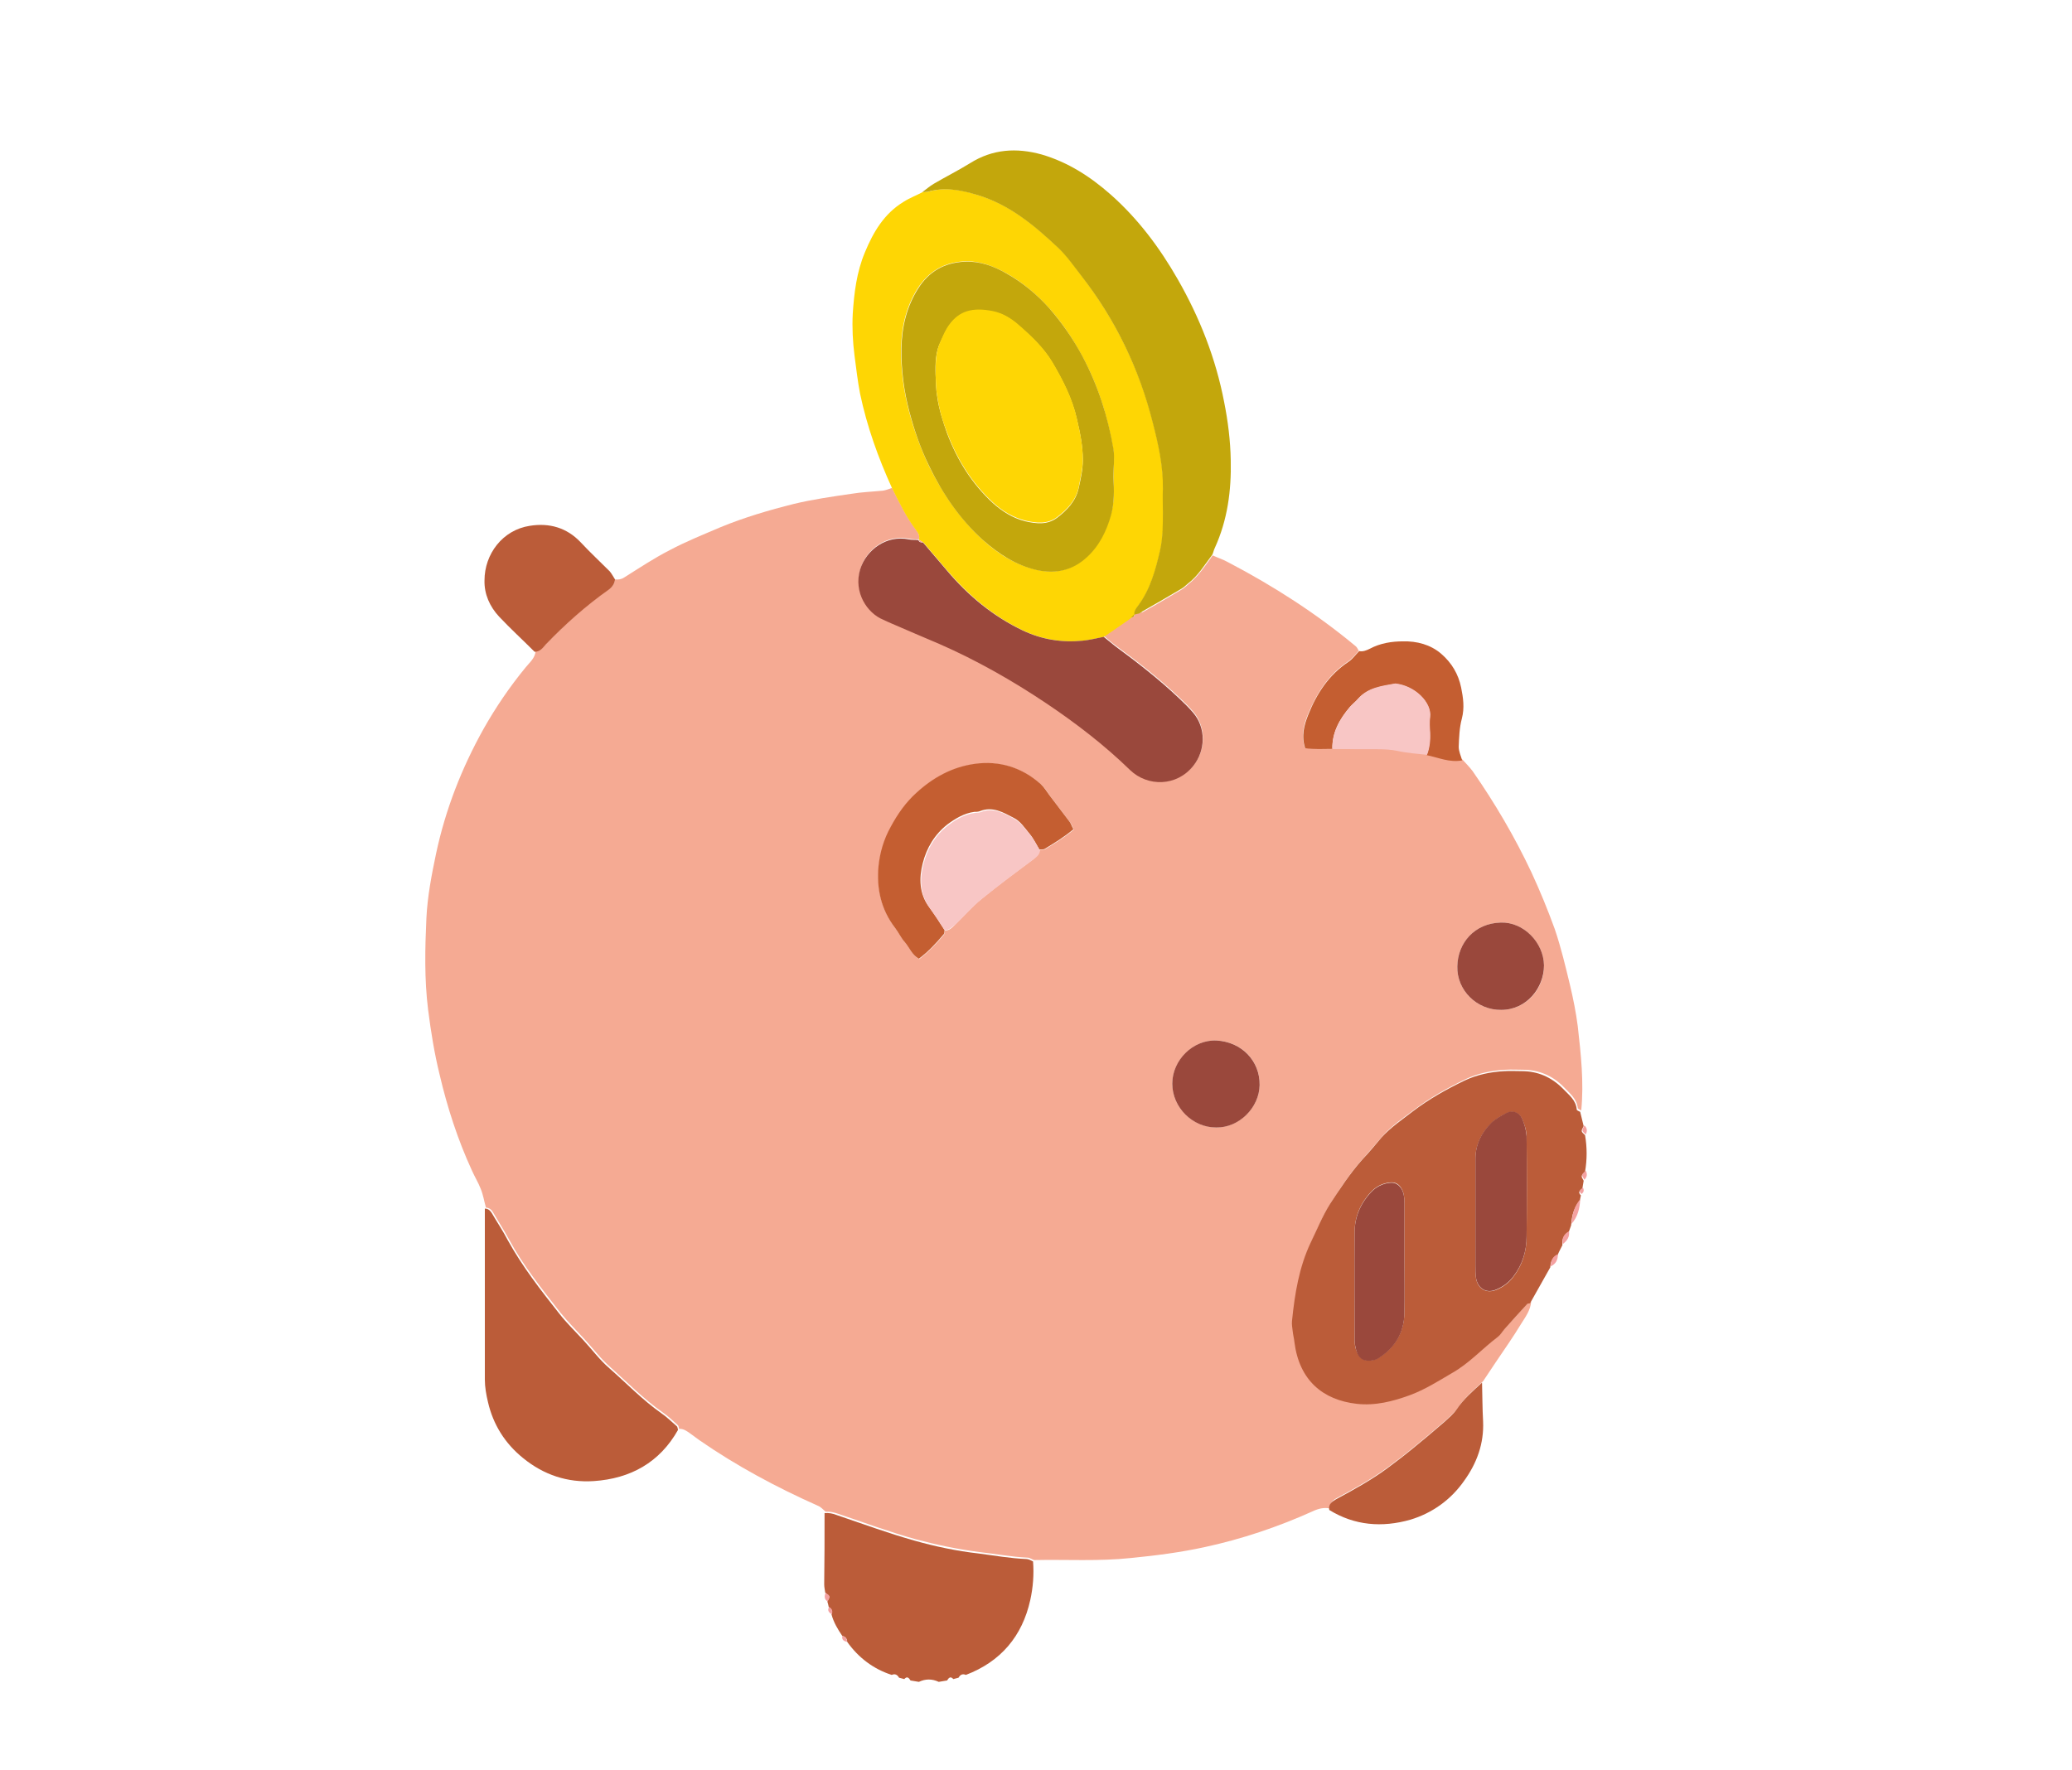 <?xml version="1.0" encoding="utf-8"?>
<!-- Generator: Adobe Illustrator 23.0.1, SVG Export Plug-In . SVG Version: 6.00 Build 0)  -->
<svg version="1.1" id="Layer_1" xmlns="http://www.w3.org/2000/svg" xmlns:xlink="http://www.w3.org/1999/xlink" x="0px" y="0px"
	 viewBox="0 0 595.3 508.7" style="enable-background:new 0 0 595.3 508.7;" xml:space="preserve">
<style type="text/css">
	.st0{fill:#F4A1A1;}
	.st1{fill:#ACB8B8;}
	.st2{fill:#C99B8D;}
	.st3{fill:#EBCFC3;}
	.st4{fill:#D0C4C0;}
	.st5{fill:#EDDEDA;}
	.st6{fill:#223564;}
	.st7{fill:#3672B8;}
	.st8{fill:#CFCFE6;}
	.st9{fill:#FDEDEB;}
	.st10{fill:#E4E5E4;}
	.st11{fill:#555865;}
	.st12{fill:#C4946C;}
	.st13{fill:#A8714B;}
	.st14{fill:#767B8A;}
	.st15{fill:#E2B162;}
	.st16{fill:#E99393;}
	.st17{fill:#F6E0A9;}
	.st18{fill:#D8D8D7;}
	.st19{fill:#865339;}
	.st20{fill:#E56766;}
	.st21{fill:#AAC9E2;}
	.st22{fill:#F2D67B;}
	.st23{fill:#FFFFFF;}
	.st24{fill:#F5AA93;}
	.st25{fill:#FED604;}
	.st26{fill:#BB5C39;}
	.st27{fill:#C3A70C;}
	.st28{fill:#C45E31;}
	.st29{fill:#9A483C;}
	.st30{fill:#F8C6C5;}
</style>
<g>
	<path class="st24" d="M176.7,166.5c1,0.1,1.8,0,2.7-0.6c4.3-2.7,8.5-5.5,13-7.8c4.7-2.5,9.7-4.5,14.6-6.6
		c6.8-2.8,13.9-4.9,21.1-6.7c5.4-1.3,11-2.1,16.5-2.9c3-0.5,6-0.6,9-0.9c0.9-0.1,1.8-0.5,2.7-0.8c2.1,4.2,4.2,8.5,7,12.2
		c0.6,0.8,1,1.6,0.7,2.6c-0.9,0-1.9,0-2.8-0.2c-6.2-1.3-12.3,2.8-14,8.7c-1.9,6.4,2,12.5,6.7,14.4c0.8,0.3,1.5,0.7,2.2,1
		c4.7,2,9.4,3.9,14,6c10.7,4.7,20.9,10.4,30.6,17c8.5,5.8,16.7,12,24.1,19.2c5,4.8,13.3,4.8,18.2-1.3c3.5-4.4,3.5-10.9-0.1-15.2
		c-1.3-1.5-2.6-2.8-4-4.1c-5.8-5.5-12.1-10.4-18.5-15.1c-1.1-0.8-2.1-1.7-3.2-2.6c2.4-1.6,4.7-3.3,7.1-4.9c0.3-0.2,0.6-0.5,0.9-0.7
		l-0.1,0.1c0.5,0,0.9-0.2,0.9-0.9c0,0,0,0,0,0c0.8-0.2,1.6-0.2,2.3-0.5c3.8-2.1,7.5-4.3,11.2-6.5c0.7-0.4,1.3-1,1.9-1.5
		c2.9-2.3,4.9-5.4,7-8.3c1.5,0.7,3.1,1.2,4.5,2c13,6.8,25.3,14.7,36.6,24.1c0.4,0.3,0.6,0.9,0.9,1.3c-1,1.1-1.9,2.3-3.1,3.1
		c-5.6,3.7-9,9.1-11.5,15.1c-1.2,3-2.1,6.2-0.9,9.7c2.6,0.4,5.2,0.2,7.8,0.2c4.4,0,8.7,0,13.1,0c1.9,0,3.8,0.1,5.7,0.5
		c2.8,0.6,5.6,0.7,8.4,1.1c3.4,0.7,6.6,2.2,10.2,1.5c1,1.1,2.1,2.2,3,3.4c6.4,9.2,12.1,18.9,16.9,29.1c2.5,5.4,4.7,10.8,6.7,16.3
		c1.8,5.3,3.1,10.8,4.4,16.2c0.9,3.8,1.7,7.8,2.2,11.7c0.9,8,1.8,16.1,1,24.2c-0.3-0.2-0.9-0.4-1-0.7c-0.3-2.7-2.3-4.2-4-6
		c-3.2-3.3-7.2-5-11.8-5c-1.6,0-3.3-0.1-4.9,0c-4,0.2-7.9,1-11.5,2.7c-5.2,2.5-10.2,5.3-14.8,8.8c-3.2,2.4-6.5,4.6-9.1,7.6
		c-1.8,2-3.6,4.2-5.4,6.2c-3.6,3.9-6.5,8.4-9.4,12.9c-2.3,3.5-3.8,7.3-5.5,11c-3.4,7.2-4.6,14.9-5.4,22.6c-0.1,0.9,0.1,1.9,0.2,2.9
		c0.1,1.1,0.4,2.1,0.5,3.2c1.5,11,8.2,16.6,17.9,17.7c5.3,0.6,10.3-0.7,15.3-2.5c4.3-1.5,8.1-4,12-6.3c4.9-2.9,8.7-7,13.2-10.4
		c0.7-0.6,1.2-1.5,1.9-2.2c2.2-2.4,4.4-4.9,6.6-7.3c0.2-0.2,0.5-0.1,0.8-0.2c-0.2,2.4-1.6,4.3-2.8,6.2c-2.3,3.8-4.9,7.5-7.4,11.2
		c-1.2,1.8-2.4,3.6-3.6,5.4c-2.6,2.4-5.3,4.7-7.3,7.7c-0.9,1.3-2.2,2.4-3.4,3.5c-3.1,2.7-6.2,5.3-9.4,7.9c-2.3,1.9-4.7,3.7-7.1,5.5
		c-4.6,3.4-9.6,6.2-14.7,8.9c-1.3,0.7-2.3,1.5-2,3.1c-1.8-0.4-3.4,0-5.1,0.8c-10,4.5-20.4,8-31.1,10.3c-6.9,1.5-13.9,2.4-21,3.1
		c-9.3,1-18.6,0.4-27.9,0.6c-0.6-0.2-1.3-0.7-1.9-0.7c-4.6-0.2-9.2-1.1-13.8-1.6c-6.2-0.8-12.4-2.1-18.4-3.7
		c-7.5-2.1-14.8-4.8-22.2-7.3c-1.2-0.4-2.3-0.7-3.6-0.6c-0.7-0.6-1.4-1.4-2.2-1.7c-11.9-5.3-23.3-11.4-34-18.8
		c-0.9-0.6-1.7-1.3-2.6-1.9c-1-0.7-2-1.5-3.3-1.4c-0.1-0.4-0.1-0.9-0.4-1.1c-1.4-1.3-2.8-2.6-4.4-3.7c-5.4-3.8-10-8.5-14.9-12.9
		c-2.8-2.4-5-5.4-7.5-8.1c-2.3-2.5-4.7-4.9-6.9-7.6c-5.3-6.8-10.7-13.5-14.8-21.1c-1.4-2.6-3.1-5.2-4.6-7.8c-0.5-0.8-1.1-1.2-2-1.3
		c-0.5-1.8-0.8-3.7-1.5-5.4c-0.7-1.8-1.7-3.4-2.5-5.2c-4.1-8.9-7.1-18.2-9.3-27.6c-1.5-6.1-2.5-12.3-3.3-18.6
		c-1.1-8.8-0.9-17.6-0.5-26.3c0.3-6.3,1.5-12.5,2.8-18.7c2.7-12.6,7.3-24.4,13.6-35.7c3.5-6.2,7.5-12.1,12.1-17.7
		c1.2-1.5,2.8-2.7,2.9-4.9c1.6,0,2.4-1.2,3.3-2.2c5.6-5.7,11.4-11,17.9-15.6C175.8,168.7,176.6,167.8,176.7,166.5z M298.7,244.2
		c0.5-0.1,1.2,0.1,1.6-0.2c2.8-1.7,5.6-3.4,8.2-5.6c-0.4-0.9-0.7-1.7-1.2-2.3c-1.9-2.5-3.8-5-5.7-7.5c-0.8-1.1-1.5-2.4-2.5-3.2
		c-5.5-4.8-11.9-6.8-19-5.8c-6.4,0.9-11.9,3.9-16.7,8.3c-3.1,2.8-5.4,6.1-7.4,9.8c-1.9,3.6-3.1,7.4-3.5,11.3
		c-0.6,6.5,0.7,12.5,4.8,17.8c1,1.3,1.7,2.9,2.8,4.1c1.3,1.5,2,3.6,4,4.7c2.7-2.1,5-4.5,7.1-7c0.2-0.3,0.2-0.8,0.3-1.2
		c1.4,0,2.2-1,3.1-1.9c2.4-2.4,4.7-5,7.4-7.2c4.9-4,9.9-7.7,15-11.5C297.8,246,298.6,245.4,298.7,244.2z M431.3,290.2
		c7.4,0,12.4-6.3,12.3-12.8c-0.1-6.6-5.9-12.5-12.4-12.3c-7.6,0.2-12.4,5.9-12.5,12.6C418.5,284.6,424.4,290.3,431.3,290.2z
		 M361.9,311.8c0.1-6.9-5-12.4-12.4-12.8c-6.7-0.3-12.7,5.7-12.7,12.4c0,6.8,5.8,12.5,12.6,12.6C356,324,361.8,318.3,361.9,311.8z"
		/>
	<path class="st25" d="M264,155.1c0.3-1-0.1-1.8-0.7-2.6c-2.9-3.8-4.9-8-7-12.2c-4-8.8-7.2-17.7-9.2-27.2c-0.7-3.6-1.1-7.3-1.6-11
		c-0.5-4-0.7-7.9-0.5-11.9c0.4-6,1.1-12,3.5-17.7c2.4-5.8,5.5-11.1,11.1-14.5c1.7-1.1,3.6-1.8,5.5-2.8c0.5,0,1.1,0,1.6-0.1
		c4.8-1.4,9.4-0.6,14.1,0.9c9.4,2.8,16.6,8.9,23.5,15.4c2.5,2.3,4.4,5.2,6.5,7.9c9.7,12.6,16.6,26.7,20.5,42.2
		c1.6,6.2,3,12.5,2.9,19c0,2.2,0,4.4,0,6.6c0,3.7,0,7.4-0.8,11c-1.3,5.6-2.8,11.2-6.3,15.9c-0.6,0.8-1.2,1.5-1.1,2.6c0,0,0,0,0,0
		c-0.3,0.3-0.6,0.6-0.9,0.9c0,0,0.1-0.1,0.1-0.1c-0.3,0.2-0.6,0.5-0.9,0.7c-2.4,1.6-4.7,3.3-7.1,4.9c-2,0.4-4,0.9-6,1.1
		c-6,0.6-11.7-0.3-17.2-2.9c-8.6-4.1-15.6-10-21.8-17.2c-2.3-2.7-4.6-5.4-6.9-8.1C264.8,155.6,264.4,155.3,264,155.1L264,155.1z
		 M319.9,137.1c0-2.7,0.4-5.6-0.1-8.2c-1.6-9.4-4.4-18.4-9-26.8c-2.7-5-5.8-9.6-9.6-13.8c-3.5-3.9-7.5-7.2-12.1-9.8
		c-3.8-2.1-7.7-3.6-12.1-3.4c-5.8,0.3-10.2,2.9-13.3,7.7c-3.3,5.2-4.7,11-4.8,17.2c-0.1,6.2,0.7,12.2,2.3,18.3
		c1.4,5.3,3.3,10.5,5.6,15.4c3.9,7.9,8.8,15.2,15.3,21.2c4.5,4.2,9.6,7.4,15.6,8.8c5.4,1.3,10.2,0.2,14.5-3.7
		c3.6-3.3,5.5-7.4,6.9-12C320.2,144.5,320.1,140.8,319.9,137.1z"/>
	<path class="st26" d="M439.6,374.5c-0.3,0.1-0.6,0-0.8,0.2c-2.2,2.4-4.4,4.8-6.6,7.3c-0.6,0.7-1.1,1.6-1.9,2.2
		c-4.5,3.4-8.2,7.6-13.2,10.4c-3.9,2.3-7.7,4.7-12,6.3c-4.9,1.8-10,3.1-15.3,2.5c-9.7-1.1-16.5-6.7-17.9-17.7
		c-0.1-1.1-0.4-2.1-0.5-3.2c-0.1-0.9-0.3-1.9-0.2-2.9c0.8-7.8,2-15.4,5.4-22.6c1.8-3.7,3.3-7.5,5.5-11c2.9-4.4,5.8-8.9,9.4-12.9
		c1.9-2,3.6-4.1,5.4-6.2c2.7-3,6-5.2,9.1-7.6c4.6-3.5,9.6-6.3,14.8-8.8c3.6-1.7,7.5-2.5,11.5-2.7c1.6-0.1,3.3,0,4.9,0
		c4.6,0,8.5,1.7,11.8,5c1.7,1.8,3.8,3.3,4,6c0,0.3,0.6,0.5,1,0.7c0.3,1.4,0.7,2.7,1,4.1c-0.8,1.5-0.8,1.5,0.4,2.6
		c0.6,3.5,0.6,7,0,10.5c-1.2,1.2-1.2,1.2-0.4,2.6c-0.1,0.8-0.3,1.6-0.4,2.4c-0.8,0.4-1.3,0.9-0.4,1.8c-0.1,0.5-0.2,1-0.3,1.5
		c-1.5,1.8-2.3,3.9-2.5,7.1c-0.2,0.7-0.5,1.3-0.7,2c-1.5,0.8-2,2.1-1.8,3.7c-0.5,1-1,1.9-1.4,2.9c-1.6,0.6-2,2-2.1,3.5
		C443.6,367.4,441.6,370.9,439.6,374.5z M423.9,349C423.9,349,423.9,349,423.9,349c0,4.9,0,9.9,0,14.8c0,1.2,0,2.5,0.2,3.7
		c0.6,3,3.1,4.3,5.9,3.1c1.9-0.8,3.5-2,4.8-3.7c2.6-3.4,3.8-7.3,3.8-11.5c0.1-9.6,0.1-19.2,0-28.8c0-1.7-0.6-3.5-1.3-5.1
		c-0.8-1.8-2.7-2.5-4.5-1.6c-1.6,0.8-3.2,1.7-4.4,2.9c-2.8,2.8-4.5,6.2-4.5,10.3C423.9,338.3,423.9,343.7,423.9,349z M403.5,361.3
		C403.5,361.3,403.5,361.3,403.5,361.3c0-5.2,0-10.4,0-15.7c0-1.4-0.1-2.7-0.8-4c-0.8-1.4-1.9-2-3.4-1.8c-2.1,0.2-4,1.2-5.4,2.7
		c-3,3.2-4.7,7.1-4.7,11.5c-0.1,10.3,0,20.6,0,30.9c0,1.1,0.1,2.2,0.5,3.2c0.8,2.3,2.4,3.2,4.8,2.7c0.6-0.1,1.3-0.4,1.9-0.8
		c4.5-3,7-7.3,7.1-12.7C403.6,372,403.5,366.7,403.5,361.3z"/>
	<path class="st27" d="M325.9,176.6c-0.1-1.1,0.5-1.8,1.1-2.6c3.5-4.7,5-10.3,6.3-15.9c0.8-3.7,0.8-7.3,0.8-11c0-2.2-0.1-4.4,0-6.6
		c0.1-6.5-1.3-12.8-2.9-19c-3.9-15.5-10.7-29.6-20.5-42.2c-2.1-2.7-4.1-5.6-6.5-7.9c-6.9-6.5-14.1-12.6-23.5-15.4
		c-4.7-1.4-9.3-2.3-14.1-0.9c-0.5,0.1-1.1,0.1-1.6,0.1c1.1-0.8,2.1-1.7,3.3-2.4c3.4-2,7-3.8,10.4-5.9c6.5-4.1,13.4-4.5,20.6-2.5
		c7.5,2.2,13.9,6.3,19.8,11.5c7.9,7,14.1,15.3,19.3,24.4c6.3,11,10.9,22.7,13.3,35.2c1.1,5.5,1.8,11.1,1.9,16.7
		c0.2,8.7-0.9,17.2-4.6,25.3c-0.3,0.6-0.4,1.3-0.7,1.9c-2.2,2.9-4.1,6.1-7,8.3c-0.6,0.5-1.2,1.1-1.9,1.5c-3.7,2.2-7.5,4.4-11.2,6.5
		C327.5,176.4,326.6,176.4,325.9,176.6z"/>
	<path class="st26" d="M139.3,347.3c0.9,0,1.5,0.5,2,1.3c1.5,2.6,3.2,5.1,4.6,7.8c4.2,7.6,9.5,14.4,14.8,21.1
		c2.1,2.7,4.6,5.1,6.9,7.6c2.5,2.7,4.7,5.7,7.5,8.1c4.9,4.3,9.5,9.1,14.9,12.9c1.6,1.1,2.9,2.4,4.4,3.7c0.3,0.2,0.3,0.8,0.4,1.1
		c-5.3,9.4-13.7,14-24.2,14.7c-7.6,0.5-14.4-1.8-20.3-6.6c-5.2-4.2-8.6-9.6-10.1-16.1c-0.5-2.1-0.9-4.3-0.9-6.5
		C139.3,380,139.3,363.6,139.3,347.3z"/>
	<path class="st26" d="M236.9,434.8c1.2-0.1,2.4,0.1,3.6,0.6c7.4,2.5,14.7,5.2,22.2,7.3c6,1.7,12.2,3,18.4,3.7
		c4.6,0.6,9.1,1.4,13.8,1.6c0.6,0,1.3,0.4,1.9,0.7c0.3,3.7,0,7.5-0.8,11.1c-2.3,10.4-8.5,17.7-18.5,21.5c-0.9-0.4-1.6-0.1-2.1,0.8
		c-0.5,0.1-1,0.3-1.5,0.4c-0.8-0.9-1.3-0.4-1.8,0.4c-0.8,0.1-1.6,0.3-2.4,0.4c-1.9-0.9-3.8-0.9-5.7,0c-0.8-0.1-1.6-0.3-2.4-0.4
		c-0.5-0.8-1-1.3-1.8-0.4c-0.5-0.1-1-0.3-1.5-0.4c-0.5-0.9-1.2-1.2-2.1-0.8c-5.3-1.7-9.6-5-12.8-9.5c0-0.9-0.5-1.5-1.4-1.7
		c-1.3-1.9-2.5-3.9-3.1-6.2c0.3-0.9,0.1-1.6-0.8-2.1c-0.1-0.5-0.2-1-0.4-1.6c0.8-1.5,0.8-1.5-0.6-2.5c-0.1-0.8-0.3-1.6-0.3-2.4
		C236.9,448.4,236.9,441.6,236.9,434.8z"/>
	<path class="st26" d="M176.7,166.5c-0.1,1.3-0.9,2.3-1.9,3c-6.5,4.6-12.4,9.9-17.9,15.6c-0.9,1-1.7,2.2-3.3,2.2
		c-3.4-3.4-6.9-6.6-10.2-10.1c-2.7-2.9-4.3-6.5-4.2-10.4c0-7.6,5.2-14.5,13-15.7c5.6-0.9,10.6,0.5,14.6,4.7c2.7,2.9,5.6,5.6,8.4,8.4
		C175.7,164.8,176.2,165.7,176.7,166.5z"/>
	<path class="st28" d="M382.8,215.2c-2.6,0-5.2,0.2-7.8-0.2c-1.2-3.5-0.3-6.7,0.9-9.7c2.4-6,5.9-11.4,11.5-15.1
		c1.2-0.8,2.1-2.1,3.1-3.1c1.1,0.2,2.1-0.2,3.1-0.7c3-1.6,6.3-2.1,9.5-2.1c3.9-0.1,7.9,0.9,11,3.6c3,2.6,4.9,5.8,5.7,9.7
		c0.6,3,1,5.8,0.2,8.9c-0.7,2.6-0.8,5.4-0.9,8.1c0,1.3,0.6,2.6,1,3.9c-3.6,0.7-6.8-0.8-10.2-1.5c0.7-2.1,1-4.2,0.9-6.4
		c-0.1-1.5-0.2-3,0-4.5c0.6-4.1-4.2-9-10-9.6c-3.9,0.8-7.9,1.2-10.7,4.4c-0.7,0.8-1.6,1.5-2.3,2.3
		C384.9,206.6,382.7,210.5,382.8,215.2z"/>
	<path class="st26" d="M381.9,433.9c-0.3-1.7,0.8-2.4,2-3.1c5-2.7,10.1-5.5,14.7-8.9c2.4-1.8,4.8-3.6,7.1-5.5
		c3.2-2.6,6.3-5.2,9.4-7.9c1.2-1.1,2.5-2.2,3.4-3.5c2-3,4.7-5.3,7.3-7.7c0.1,3.7,0.1,7.4,0.3,11.1c0.3,6.4-1.8,12.1-5.5,17.2
		c-3.8,5.4-9.1,9.2-15.4,11.1C397.1,439,389.2,438.4,381.9,433.9z"/>
	<path class="st0" d="M451.5,351.7c0.2-3.1,1-5.3,2.5-7.1C453.9,347.2,453.3,349.7,451.5,351.7z"/>
	<path class="st0" d="M445.5,363.9c0.1-1.5,0.5-2.9,2.1-3.5C447.6,361.9,447.1,363.2,445.5,363.9z"/>
	<path class="st0" d="M449,357.5c-0.3-1.7,0.3-2.9,1.8-3.7C451,355.4,450.3,356.5,449,357.5z"/>
	<path class="st0" d="M237.2,457.7c1.4,1,1.4,1,0.6,2.5C236.8,459.6,236.8,458.7,237.2,457.7z"/>
	<path class="st0" d="M455.6,326c-1.2-1.1-1.2-1.1-0.4-2.6C456,324.1,456.1,325,455.6,326z"/>
	<path class="st0" d="M455.2,339c-0.9-1.4-0.9-1.4,0.4-2.6C456.1,337.4,456,338.2,455.2,339z"/>
	<path class="st0" d="M454.4,343.1c-1-0.8-0.4-1.3,0.4-1.8C455.2,342.1,455,342.6,454.4,343.1z"/>
	<path class="st0" d="M238.2,461.8c0.9,0.5,1.1,1.2,0.8,2.1C238.2,463.4,237.6,462.8,238.2,461.8z"/>
	<path class="st0" d="M242,470.1c0.9,0.2,1.3,0.8,1.4,1.7C242.4,471.6,241.8,471.2,242,470.1z"/>
	<path class="st29" d="M265.2,155.9c2.3,2.7,4.6,5.4,6.9,8.1c6.1,7.2,13.2,13.1,21.8,17.2c5.5,2.6,11.2,3.5,17.2,2.9
		c2-0.2,4-0.7,6-1.1c1.1,0.9,2.1,1.7,3.2,2.6c6.4,4.7,12.7,9.6,18.5,15.1c1.4,1.3,2.8,2.7,4,4.1c3.7,4.3,3.6,10.8,0.1,15.2
		c-4.8,6.1-13.2,6.1-18.2,1.3c-7.4-7.2-15.6-13.5-24.1-19.2c-9.7-6.5-19.9-12.3-30.6-17c-4.7-2-9.4-4-14-6c-0.8-0.3-1.5-0.7-2.2-1
		c-4.7-1.9-8.6-7.9-6.7-14.4c1.8-5.9,7.8-10,14-8.7c0.9,0.2,1.9,0.1,2.8,0.2c0,0,0,0,0,0C264,155.8,264.6,155.9,265.2,155.9z"/>
	<path class="st28" d="M271.4,267.3c-0.1,0.4,0,0.9-0.3,1.2c-2.1,2.5-4.3,4.9-7.1,7c-2-1.1-2.7-3.2-4-4.7c-1.1-1.2-1.8-2.8-2.8-4.1
		c-4.1-5.3-5.4-11.4-4.8-17.8c0.4-3.9,1.5-7.7,3.5-11.3c2-3.7,4.3-7,7.4-9.8c4.8-4.4,10.3-7.4,16.7-8.3c7.1-1,13.6,1,19,5.8
		c1,0.9,1.7,2.1,2.5,3.2c1.9,2.5,3.8,5,5.7,7.5c0.5,0.6,0.7,1.4,1.2,2.3c-2.6,2.2-5.4,3.9-8.2,5.6c-0.4,0.3-1.1,0.1-1.6,0.2
		c-0.9-1.5-1.7-3.2-2.8-4.5c-1.4-1.7-2.7-3.7-4.6-4.6c-2.9-1.5-6-3.4-9.7-1.9c-0.5,0.2-1.1,0.2-1.6,0.2c-2.9,0.4-5.4,1.9-7.7,3.6
		c-3.7,2.9-6,6.8-7.1,11.2c-1.1,4.3-1,8.7,1.8,12.5C268.6,262.9,270,265.1,271.4,267.3z"/>
	<path class="st30" d="M271.4,267.3c-1.4-2.2-2.8-4.3-4.3-6.4c-2.8-3.9-2.9-8.2-1.8-12.5c1.1-4.5,3.4-8.4,7.1-11.2
		c2.3-1.8,4.8-3.2,7.7-3.6c0.5-0.1,1.1,0,1.6-0.2c3.6-1.5,6.8,0.3,9.7,1.9c1.8,1,3.2,2.9,4.6,4.6c1.1,1.4,1.9,3,2.8,4.5
		c-0.1,1.2-0.9,1.8-1.8,2.5c-5.1,3.8-10.1,7.5-15,11.5c-2.7,2.2-4.9,4.8-7.4,7.2C273.6,266.3,272.8,267.3,271.4,267.3z"/>
	<path class="st29" d="M431.3,290.2c-6.9,0.1-12.8-5.6-12.6-12.5c0.1-6.7,4.9-12.4,12.5-12.6c6.5-0.2,12.3,5.7,12.4,12.3
		C443.6,283.9,438.6,290.2,431.3,290.2z"/>
	<path class="st29" d="M361.9,311.8c-0.1,6.5-5.9,12.3-12.5,12.2c-6.8,0-12.6-5.8-12.6-12.6c0-6.8,6-12.7,12.7-12.4
		C356.8,299.4,362,304.9,361.9,311.8z"/>
	<path class="st30" d="M382.8,215.2c-0.1-4.8,2.1-8.6,5.1-12.1c0.7-0.8,1.6-1.5,2.3-2.3c2.8-3.3,6.8-3.7,10.7-4.4
		c5.7,0.6,10.5,5.5,10,9.6c-0.2,1.5-0.1,3,0,4.5c0.1,2.2-0.1,4.4-0.9,6.4c-2.8-0.3-5.7-0.5-8.4-1.1c-1.9-0.4-3.8-0.5-5.7-0.5
		C391.5,215.3,387.1,215.3,382.8,215.2z"/>
	<path class="st27" d="M324.1,178.1c0.3-0.2,0.6-0.5,0.9-0.7C324.8,177.6,324.4,177.8,324.1,178.1z"/>
	<path class="st27" d="M325,177.4c0.3-0.3,0.6-0.6,0.9-0.9C325.9,177.2,325.5,177.4,325,177.4z"/>
	<path class="st27" d="M319.9,137.1c0.2,3.7,0.3,7.4-0.7,11c-1.3,4.5-3.3,8.7-6.9,12c-4.2,3.9-9.1,4.9-14.5,3.7
		c-6-1.4-11-4.7-15.6-8.8c-6.6-6-11.5-13.3-15.3-21.2c-2.4-4.9-4.2-10.1-5.6-15.4c-1.6-6-2.4-12.1-2.3-18.3c0.1-6.2,1.5-12,4.8-17.2
		c3.1-4.9,7.5-7.4,13.3-7.7c4.4-0.2,8.3,1.2,12.1,3.4c4.6,2.6,8.6,5.9,12.1,9.8c3.7,4.2,6.9,8.8,9.6,13.8c4.5,8.4,7.4,17.4,9,26.8
		C320.3,131.5,319.9,134.3,319.9,137.1z M268.8,107.6c0.1,2.2,0.1,4.4,0.5,6.6c0.5,3.5,1.6,6.9,2.8,10.3c2.9,7.7,7.1,14.5,13.2,20.1
		c2.7,2.4,5.7,4.3,9.3,5.2c3.1,0.7,6.3,1.1,9.1-1c2.9-2.2,5.4-4.8,6.2-8.5c0.6-2.7,1.2-5.3,1.2-8.1c0-4-0.8-7.9-1.7-11.7
		c-1.3-5.8-4-11.1-7-16.2c-2.5-4.3-6.2-7.7-9.9-10.9c-2.1-1.8-4.4-3.3-7.2-3.8c-6-1.2-9.7,0-12.5,3.8c-1,1.4-1.7,3.1-2.5,4.7
		C268.8,101,268.7,104.3,268.8,107.6z"/>
	<path class="st0" d="M265.2,155.9c-0.6,0-1.1-0.1-1.2-0.8C264.4,155.3,264.8,155.6,265.2,155.9z"/>
	<path class="st29" d="M423.9,349c0-5.3,0-10.7,0-16c0-4.1,1.7-7.5,4.5-10.3c1.2-1.2,2.9-2.1,4.4-2.9c1.8-0.9,3.7-0.2,4.5,1.6
		c0.7,1.6,1.2,3.4,1.3,5.1c0.1,9.6,0.1,19.2,0,28.8c0,4.2-1.2,8.1-3.8,11.5c-1.3,1.7-2.9,2.9-4.8,3.7c-2.8,1.3-5.3-0.1-5.9-3.1
		c-0.2-1.2-0.2-2.5-0.2-3.7C423.9,358.9,423.9,354,423.9,349C423.9,349,423.9,349,423.9,349z"/>
	<path class="st29" d="M403.5,361.3c0,5.4,0.1,10.7,0,16.1c-0.1,5.5-2.6,9.7-7.1,12.7c-0.6,0.4-1.2,0.7-1.9,0.8
		c-2.4,0.5-4.1-0.3-4.8-2.7c-0.3-1-0.5-2.2-0.5-3.2c0-10.3-0.1-20.6,0-30.9c0-4.4,1.7-8.3,4.7-11.5c1.4-1.5,3.3-2.5,5.4-2.7
		c1.5-0.2,2.6,0.5,3.4,1.8c0.7,1.3,0.8,2.6,0.8,4C403.5,350.9,403.5,356.1,403.5,361.3C403.5,361.3,403.5,361.3,403.5,361.3z"/>
	<path class="st25" d="M268.8,107.6c0-3.3,0-6.6,1.5-9.7c0.7-1.6,1.4-3.3,2.5-4.7c2.8-3.8,6.5-5,12.5-3.8c2.8,0.6,5.1,2,7.2,3.8
		c3.7,3.2,7.4,6.7,9.9,10.9c3,5.1,5.7,10.3,7,16.2c0.9,3.9,1.7,7.7,1.7,11.7c0,2.8-0.7,5.4-1.2,8.1c-0.8,3.7-3.3,6.3-6.2,8.5
		c-2.8,2.1-6,1.7-9.1,1c-3.5-0.9-6.6-2.7-9.3-5.2c-6.1-5.6-10.3-12.4-13.2-20.1c-1.3-3.3-2.3-6.8-2.8-10.3
		C268.9,112,268.9,109.8,268.8,107.6z"/>
</g>
</svg>
